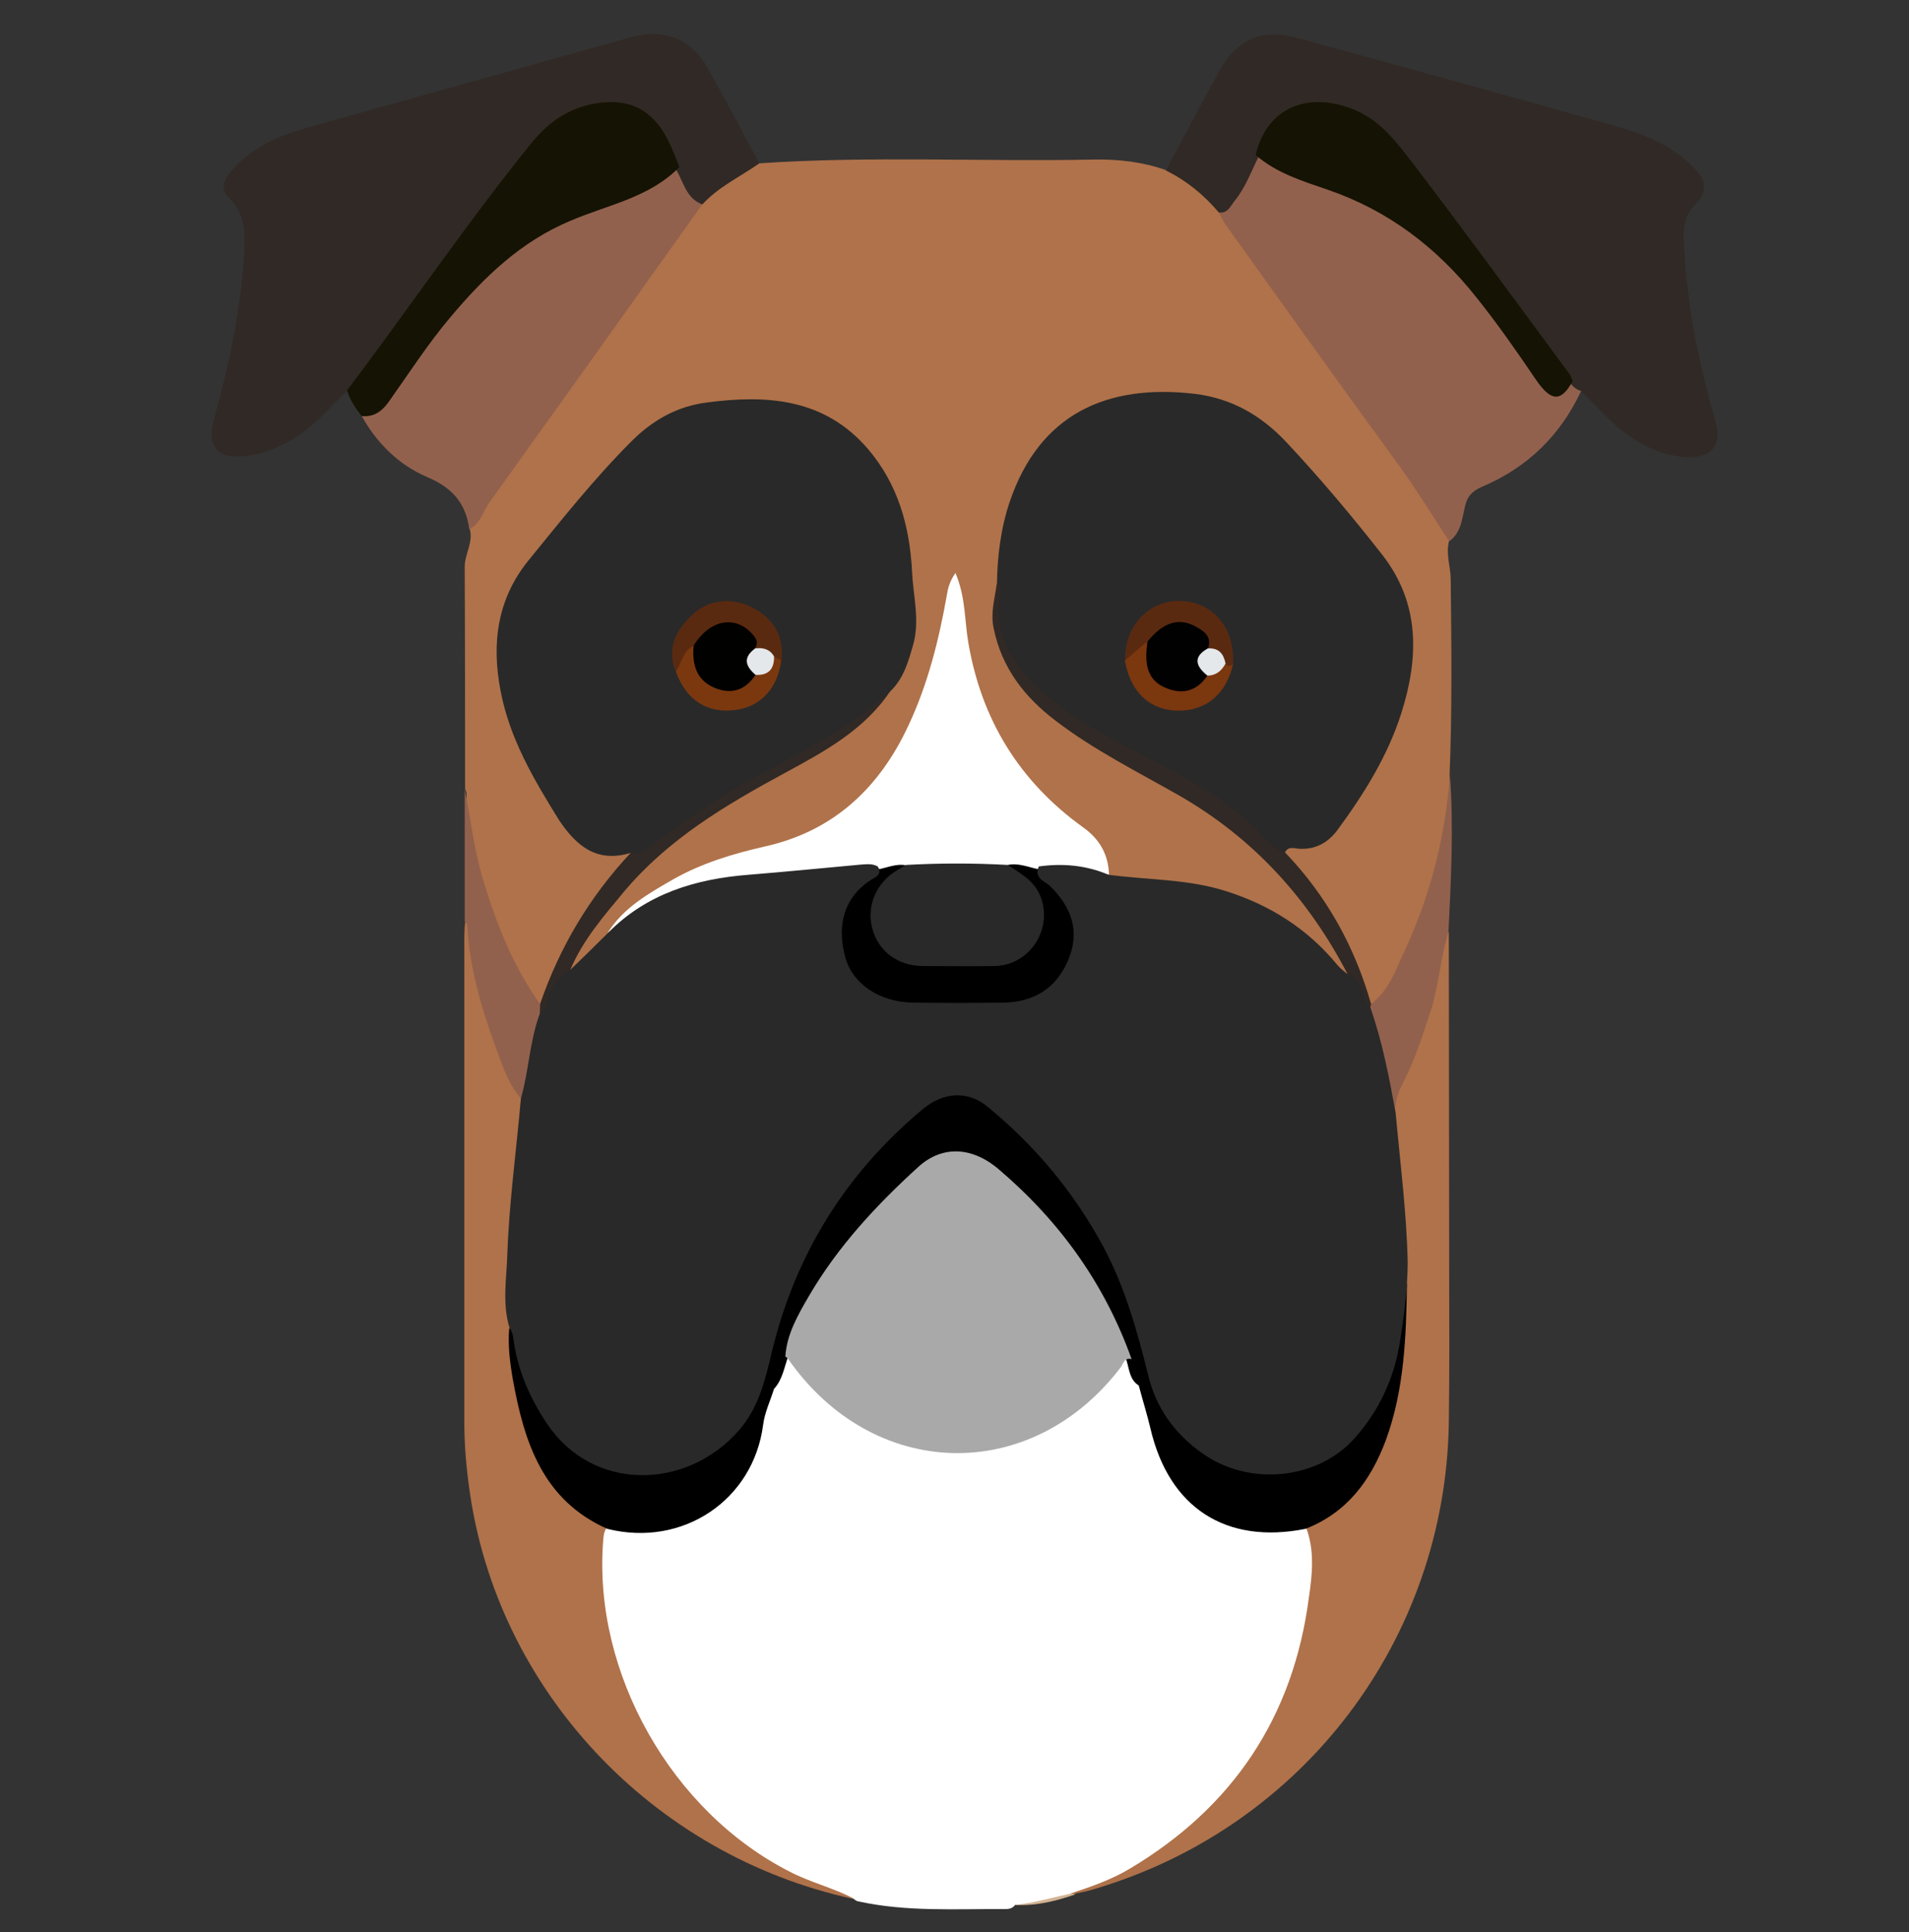 <?xml version="1.0" encoding="utf-8"?>
<!-- Generator: Adobe Illustrator 23.0.3, SVG Export Plug-In . SVG Version: 6.00 Build 0)  -->
<svg version="1.0" id="Layer_1" xmlns="http://www.w3.org/2000/svg" xmlns:xlink="http://www.w3.org/1999/xlink" x="0px" y="0px"
	 viewBox="0 0 506.1 512.2" style="enable-background:new 0 0 506.1 512.2;" xml:space="preserve">
<rect x="0" y="0" width="506.1" height="512.2" fill="#333333" stroke="none"/>
<g>
	<path style="fill:#B0724A;" d="M384.6,153.6c0-3.4-1.4-6.8-0.4-10.3c-1-5-4-9.1-6.8-13.2c-17.8-24.9-35.7-49.7-53.5-74.5
		c-3.9-5-8-9.6-14.8-10.5c-6.2-2.2-12.5-2.9-19.1-2.8c-29.6,0.6-59.2-1-88.7,1c-6.4,1.7-11.4,5.5-15.8,10.3
		c-0.6,0.6-1.1,1.2-1.6,1.9c-13.9,19.3-27.8,38.7-41.6,58.1c-6.2,8.7-13.2,16.8-17.8,26.5c1.1,3.6-1.3,6.7-1.3,10.2
		c0.1,19.6,0.1,39.2,0.1,58.9c0.2,0.4,0.4,0.9,0.4,1.4c-0.2,18.6,6.4,35.2,15,51.1c1,1.8,1.8,4,4.1,4.8c2,0,2.3-1.6,2.8-3
		c4.5-12.5,11.3-23.6,20-33.6c1-1.1,2.7-2.3,1.3-4.2c-0.7-0.4-1.6-0.7-2.4-0.5c-6.2,1.3-10-1.8-13.4-6.5c-4.9-7-9.4-14.2-12.7-22.1
		c-7.1-17-8.4-33.8,4.2-49c8.9-10.8,17.5-21.9,27.8-31.4c3.9-3.6,8.2-6.1,13.4-7.4c6.4-1.7,12.9-1.2,19.4-1.3
		c7.2,0,13.7,2.3,19.6,6.5c8.7,6.3,13.5,15,15.9,25.2c1.6,6.7,1.7,13.5,2.5,20.3c1,8.4-0.8,15.8-5.5,22.7c-2.4,3-4.7,6-7.7,8.4
		c-9.5,7.6-20.2,13.5-30.9,19.2c-18.7,9.9-33.1,24.3-44.5,42c-1,1.6-2.7,3.2-1.6,5.4c5.7-1,7.9-6.1,11.3-9.7c2.3-2.9,5-5.3,7.9-7.5
		c9.9-7.6,21.3-11.6,33.3-14.3c10.2-2.3,18.9-7.3,26.2-14.7c10.7-10.8,15.8-24.5,19.6-38.8c1.4-5.3,2.3-10.7,3.9-15.9
		c0.8,5.9,1.9,11.6,3,17.3c3.3,16.6,10.8,30.9,23.9,41.6c6.1,4.9,11.5,9.9,14.1,17.5c3.8,1.2,7.7,1.7,11.7,1.8
		c18.7,0.9,34.9,7.2,47.3,21.7c1,1.1,1.9,2.3,3.6,2.3c1.7-1.7,0.4-3.1-0.4-4.5c-10.4-18-24-33-42.1-43.5
		c-11.2-6.5-23-12.1-33.2-20.1c-11.6-9-19-19.9-15.7-35.5c-0.3-3.7,0.7-7.3,1.2-10.9c2.6-18.5,12.6-34.1,32.2-37.8
		c6.4-1.2,12.9-0.8,19.4,0c7.8,1,14.1,4.6,19.6,10c9.8,9.6,18.2,20.3,26.8,30.9c7.6,9.4,9.9,20.2,8,31.9
		c-2.4,15.6-10.2,28.7-19.6,40.9c-2,2.6-4.8,4-8.2,4.1c-1.6,0-3.4,0-4.2,2c-0.1,1.9,1.2,3,2.2,4.3c6.2,7.6,11.5,15.7,15.4,24.8
		c1.7,3.9,2,8.4,5.2,11.6c2,0.3,3.1-0.9,3.9-2.4c10.5-18.2,17.7-37.3,17-58.7C385,188.2,384.8,170.9,384.6,153.6z"/>
	<path style="fill:#B0724A;" d="M181,471c-15.3-19.3-21.4-41.4-19.9-65.7c-0.4-1.9-2.1-2.5-3.4-3.3c-5.9-3.7-10.5-8.4-13.6-14.7
		c-5.7-11.4-7.2-23.6-8.1-36c-1.2-11.6,0.7-23.1,1.1-34.7c0.3-8.3,2.7-16.3,2-24.7c-6.9-14.1-11.8-28.7-13.7-44.3
		c-0.2-1.4,0-3.1-2.1-3.3c-0.1,1.3-0.2,2.7-0.2,4c0,42.9,0,85.9,0,128.8c0,5.9,0.5,11.7,1.3,17.4c7.2,53.3,48.4,97.3,101.8,108.9
		c0.4-0.2,0.7-0.5,1.1-0.7c-0.4-0.2-0.8-0.4-1.2-0.5C207.9,496.1,192.8,485.9,181,471z"/>
	<path style="fill:#B0724A;" d="M384.1,247.1c-2.7,0.3-2.1,2.6-2.4,4.2c-1.6,10.2-4.3,20.1-8.2,29.6c-2,4.9-5.2,9.3-4.9,14.9
		c0,1.8,0.1,3.6,0.3,5.4c1.3,12.6,2.8,25.3,2.7,38c0.9,6.3-0.7,12.5-0.9,18.8c-0.3,10.4-2.9,20.3-7.5,29.7
		c-2.9,5.9-7.1,10.8-13.2,13.8c-1.6,0.8-3.4,1.5-3.9,3.5c-0.1,7.3,0.4,14.6-0.9,21.9c-6.6,36.5-27.2,61.2-62,74.1
		c-0.1,1.8,0.9,1.5,1.9,1c1.8-0.4,3.6-0.7,5.3-1.3c55.1-16.4,92.8-66.1,93.7-123.5c0.2-13.3,0.1-26.6,0.1-39.9
		C384.2,307.3,384.1,277.2,384.1,247.1z"/>
</g>
<g>
	<path style="fill:#92614D;" d="M417.1,101.1c-4.8,3-5.8,2.9-9.1-1.9c-2.8-4.1-5.7-8.2-8.6-12.2c-10.8-15-23.2-28.2-40.8-35.4
		c-5.2-2.2-10.6-3.9-15.9-5.9c-3.4-1.3-5.8-4.5-9.7-4.5c-3.3,5.1-5,11.1-9.9,15.2c0.6,1,1.1,2.1,1.7,3
		c15.1,21.1,30.2,42.2,45.5,63.2c5,6.8,9.3,13.9,13.9,20.9c3.2-2.3,3.4-6,4.2-9.3c0.6-2.7,2-4.1,4.6-5.2c12-5.1,20.7-13.6,26.2-25.4
		C418.9,102.3,418.1,101.6,417.1,101.1z"/>
	<path style="fill:#92614D;" d="M177.3,44.9c-4.9,4.6-11.2,6.6-17.3,8.7c-13.8,4.7-25.7,12.2-35.7,23c-6.6,7.1-12.3,14.9-17.8,22.8
		c-2.9,4.2-5.7,8.5-10.6,10.9c4,7.2,9.8,12.9,17.2,16.1c6.7,2.8,10.4,6.9,11.3,13.9c3.1-1.5,3.7-4.9,5.5-7.3
		c18.8-26.2,37.5-52.4,56.2-78.7c-2.6-3-4.4-6.4-6.1-9.9C178.9,43.7,178,44.2,177.3,44.9z"/>
</g>
<g>
	<path style="fill:#92614D;" d="M384.4,205.4c-1.2,16.2-5.1,31.7-11.9,46.4c-2.4,5.1-4.2,10.8-9.1,14.4c-0.5,0.3-0.8,0.7-0.8,1.3
		c1.4,8.7,4.6,16.9,5.4,25.7c0.1,1,0.6,1.9,1.8,2c0-2.7,0.7-5.2,1.9-7.6c3.3-6.3,5.5-13.1,7.7-19.9c2.1-6.8,2.5-13.9,4.6-20.6
		C384.7,233.2,385.4,219.3,384.4,205.4z"/>
	<path style="fill:#92614D;" d="M128.1,233.3c-2.4-7.9-3.3-16.1-4.9-24.1c0,11.7,0,23.3,0,35c0.2,0.4,0.7,0.8,0.7,1.3
		c0.6,11.8,4.1,23,8.2,34c1.5,4.1,3,8.3,6,11.7c2-0.8,2.1-2.7,2.5-4.5c1.1-5.8,2.3-11.6,3.4-17.4c0.2-1.2,0.1-2.2-0.8-3.1
		C136,256.1,131.6,244.9,128.1,233.3z"/>
</g>
<path style="fill:#D2B392;" d="M283.2,501.2c0.4,0.9,1.2,0.8,1.9,1c-5.2,1.8-10.5,3.1-16,2.8C273.8,503.7,278.5,502.5,283.2,501.2z"
	/>
<g>
	<path style="fill:#312925;" d="M454.7,111.4c-4.1-14.4-7.2-29-8.1-44c-0.3-4.6-0.9-9.6,2.8-13.2c3.7-3.7,2.7-6.7-0.4-9.8
		c-5.7-5.8-12.9-8.8-20.4-10.9c-28.1-7.9-56.3-15.7-84.5-23.4c-9.5-2.6-16.2,0.2-20.9,8.8c-4.8,8.7-9.4,17.5-14.1,26.3
		c5.5,2.7,10.1,6.5,14,11.1c2.3,0.4,3.1-1.6,4.1-2.9c3-3.6,4.5-8,6.6-12.1c4.8-12.8,14.1-16.3,26.3-10.2c3.4,1.7,6.1,4.1,8.4,7
		c3.3,4,6.6,7.9,9.7,12c12.8,17,25,34.5,38,51.4c0.8,0.9,1.6,1.8,2.9,2.1c3.2,3.1,6.2,6.5,9.5,9.4c5.3,4.5,11.3,7.7,18.4,8.2
		C454.1,121.4,456.6,118,454.7,111.4z"/>
	<path style="fill:#312925;" d="M177.5,41.4c0.4,1.1,0.9,2.1,1.5,3.2c2.2,3.3,2.7,7.9,7.2,9.6c4.3-4.7,10-7.3,15.1-10.9
		c-4.6-8.5-9-17-13.8-25.4c-4.2-7.5-11.3-10.3-19.5-8.2c-5.3,1.4-10.6,2.9-15.9,4.4c-23.8,6.7-47.7,13.3-71.5,20
		c-7.1,2-13.7,5.1-18.8,10.7c-2,2.2-3.8,5-1.2,7.5c4.6,4.4,4.4,9.8,4.1,15.3c-0.9,14.8-4,29.3-8,43.6c-2,7,0.9,10.6,8.4,9.7
		c7.5-1,13.8-4.6,19.3-9.7c2.6-2.5,5.1-5.2,7.7-7.7c2.1-0.5,3.1-2.4,4.3-3.9c11-14.4,21.5-29.2,32.2-43.8
		c5.3-7.2,10.6-14.5,17.1-20.8C157.2,23.7,171.3,26.6,177.5,41.4z"/>
	<path style="fill:#312925;" d="M315,205.4c-9.2-4.8-18.4-9.8-27.4-15.1c-13.7-8.1-24-18.5-21.6-36.3c0.1-0.6,0-1.2,0-2.7
		c-0.9,1.9-1.4,2.8-1.8,3.8c-0.5,3.7-1.6,7.3-0.8,11.3c2.1,10.6,8.2,18.4,16.5,24.7c10.2,7.8,21.7,13.5,32.9,19.9
		c19.6,11.3,34.1,27.3,44.5,47.3c2.6,2.5,2.4,7,6,8.8c0-0.3,0.1-0.6,0.2-0.9c-4.3-15.2-11.8-28.7-22.7-40.1
		C333.4,217.7,325,210.6,315,205.4z"/>
	<path style="fill:#312925;" d="M233.8,183.9c-3.6,2.9-7.3,5.7-11.3,8c-10.5,6-20.8,12.4-31.4,18c-8.5,4.5-15.2,11.7-23.8,16.1
		c-10.9,11.6-18.9,25-24.1,40.1c0,0.9-0.1,1.9-0.1,2.8c0.3,1.3,0.9,2,1.4,0.3c1.4-4.5,4-8.3,6.7-12.1c3.3-7.9,8.9-14.3,14.3-20.8
		c11.7-13.9,26.9-22.9,42.6-31.4c10.5-5.7,21.1-11.4,28-21.8C234.9,182,234.4,183.4,233.8,183.9z"/>
</g>
<g>
	<path style="fill:#FFFFFF;" d="M346.2,404.8c-1.6-0.9-3.3-0.3-4.9-0.1c-19.9,2.4-32.7-12-35.2-26.5c-0.7-3.8-0.9-8-3.8-11.2
		c-0.2,0-0.3,0.1-0.4,0.1c-0.6-2.3-1.2-4.5-1.9-6.8c-3.8-1.7-4.3,2.1-5.7,3.8c-10.5,12.7-23.9,19.6-40.3,19.6
		c-17.1,0-31.2-7-41.7-20.8c-1-1.3-1.4-3.9-4.1-3.3c-1.3,2.6-2.3,5.3-2.8,8.1c-0.2,0-0.4,0.1-0.6,0.1c-3.4,3.7-3.3,8.6-4.4,12.9
		c-4.3,16.1-17.6,25.4-34.1,23.9c-1.8-0.2-3.6-0.9-5.3,0.2c-0.9,1.1-1,2.4-1.1,3.8c-2.7,34.9,18.2,71.7,49.5,87.6
		c5.4,2.8,11.3,4.2,16.7,7c0.4,0.3,0.8,0.7,1.2,0.8c13,2.9,26.1,2,39.2,2.1c1,0,2-0.2,2.6-1.1c4.9-0.5,9.6-1.9,14.3-2.9
		c5.5-1.8,11.1-3.7,16.1-6.7c27.4-16.3,43.4-40.3,47.5-71.9C347.9,417.4,348.6,411,346.2,404.8z"/>
	<path style="fill:#FFFFFF;" d="M233.1,230.3c2.5,1.2,5.2-0.3,7.8,0.4c8.5,0,17,0,25.6,0c2.9-0.8,5.8,1.3,8.6-0.3
		c6.3,0.5,12.6,1,18.9,1.5c-0.1-5.4-2.6-9.6-6.9-12.6c-16.9-12.2-26.9-28.5-30.4-49c-1-5.9-0.7-12.1-3.4-18.4c-1.6,2.3-2,4.1-2.3,6
		c-2.1,11.8-5,23.4-10.1,34.3c-7.7,16.6-19.8,28.1-38.1,32.2c-8.4,1.9-16.7,4.4-24.3,8.7c-6.6,3.8-13.2,7.5-17.4,14.2
		c8.7-6.3,18.1-11.5,28.8-12.9C204.3,232.6,218.7,231.6,233.1,230.3z"/>
</g>
<g>
	<path style="fill:#151303;" d="M161,27.1c-8.4,0.4-14.9,4.4-20,10.7C123.8,59,108.5,81.7,92,103.5c0.8,2.5,2.2,4.7,3.9,6.8
		c3.2,0.3,5.3-1.2,7.1-3.7c5.4-7.6,10.4-15.4,16.4-22.5c8.9-10.6,18.7-20.1,31.9-25.6c9.8-4.2,20.9-6.1,28.8-14.2
		c-0.9-2.3-1.8-4.7-2.9-6.9C173.9,30.7,168.9,26.7,161,27.1z"/>
	<path style="fill:#151303;" d="M415.9,98.9c-13.6-18.4-27-36.8-40.8-54.9c-4.5-5.8-8.8-12-16.3-15c-12.5-5-23.1-0.1-25.9,12.1
		c5.5,4.8,12.4,6.9,19.1,9.2c16,5.5,28.8,15.2,39.3,28.4c5.7,7.1,10.9,14.6,16,22.1c4,5.8,6.6,5.7,9.6,0.3
		C416.7,100.3,416.4,99.5,415.9,98.9z"/>
</g>
<g>
	<path d="M372.1,343.5c-1.2,9.6-3.1,19-7.5,27.7c-5.9,11.6-15,19-28.2,18.6c-13.5-0.4-24.4-7.9-29.6-21.4c-1.7-4.6-2.6-9.6-3.9-14.4
		c-6.6-25.1-20.9-45.2-40.4-61.9c-4.9-4.1-12.6-4.2-17.6-0.2c-12.7,10.4-23,22.8-30.9,37.3c-6.4,11.8-9.7,24.7-13,37.5
		c-4.9,19-29.3,29.9-46.6,18.3c-9.3-6.2-13.3-15.8-16.5-25.9c-0.8-2.4,0-5.5-2.9-7c-0.4,4.6,0.2,9.2,1,13.8c3,16.5,7.9,31.8,25,39.4
		c20.1,5,38.7-7.7,41.3-27.5c0.4-3.3,1.9-6.4,2.9-9.6c2.3-2.5,2.7-5.8,3.8-8.7c6.7-21.1,21.1-36.7,37.5-50.5
		c4.6-3.9,10.3-3.5,14.8,0.1c17.4,13.6,30.2,30.7,37.4,51.7c0.7,2.3,0.8,5,3.2,6.5c1,3.8,2.2,7.6,3.1,11.4c4.9,21,20,30.8,41.1,26.6
		c11-4.3,17.3-12.8,21.3-23.5c4.9-13.4,5.4-27.4,5.6-41.5C371.9,341.1,372.2,342.3,372.1,343.5z"/>
	<path d="M241.9,267.1c8.3,0,16.7,0.2,25,0c8-0.2,14-3.9,17.4-11.3c4.5-9.7,1.5-17.8-9.1-25.4c-2.6-0.5-5.2-1.7-8-1.1
		c-0.1,2.1,1.8,2.6,3,3.6c4.7,4,6.4,8.3,4.8,13.1c-1.7,5.2-6.2,8.7-12,8.9c-6.1,0.2-12.3,0.2-18.4,0c-5.7-0.2-9.8-3.1-11.4-8
		c-1.7-5.1-0.2-10.2,4-13.9c1.2-1,3.1-1.5,3-3.6c-2.4-0.5-4.7,0.5-7,1c-0.2,0.2-0.5,0.5-0.7,0.7c-8.7,4.9-12.4,12.9-10.1,22.2
		C224.2,261.1,232.5,267,241.9,267.1z"/>
</g>
<path style="fill:#E9EFF3;" d="M212.2,175.1c0.6,8.8-3,10.5-10.1,13c-7,2.4-14.3,2.3-21.6,0.4c-5.2-1.4-7.7-4.9-8.1-10.1
	c-0.8-8.5,2.7-14.8,9.9-19.1c6.5-5.1,13.4-4.1,19.9-0.8C208.7,161.8,212.7,167.2,212.2,175.1z"/>
<path style="fill:#040404;" d="M212.2,175.1c-3.5-15.2-14.9-21.2-30-15.9c1.5-4.7,6-4.2,9.3-4.8c9-1.7,20.4,7.3,21.5,16.5
	C213.2,172.3,213.5,173.9,212.2,175.1z"/>
<path style="fill:#EAEFF3;" d="M325,160.2c6.5,4.5,8.9,10.9,8.1,18.6c-0.5,4.6-2.6,8-7.1,9.3c-8.9,2.6-17.7,2.4-26.3-1.4
	c-4-1.8-6.9-4.7-6.7-9.5c-0.5-8.3,3.8-15.4,11.4-19.1C311.8,154.4,319.4,155.2,325,160.2z"/>
<path style="fill:#050505;" d="M325,160.2c-13.7-8-30.3-0.1-32,16.9c-2.4-7.7,3.2-17.8,11.8-21.3c7-2.8,13.5-1.9,19.6,2.5
	C325.1,158.8,326,159.2,325,160.2z"/>
<g>
	<path style="fill:#292929;" d="M363.3,267.1c-2.5-2.6-1.7-7.4-6-8.8c-0.9-0.8-1.8-1.4-2.6-2.3c-7.9-9.7-18-16.1-29.8-19.8
		c-10.1-3.2-20.6-2.9-31-4.3c-5.9-2.5-12.1-3.1-18.5-2.2c-1.4,3.2,1.7,3.9,3.1,5.3c5.6,5.6,7.9,11.9,4.7,19.5
		c-3.2,7.6-9.2,11.2-17.3,11.3c-8,0.1-16,0.1-24,0c-8.6-0.2-15.8-4.8-17.8-12c-1.9-6.9-1.4-15.1,6.6-20.4c1.1-0.8,3.4-1.4,2-3.7
		c-1.4-0.8-2.9-0.6-4.4-0.5c-9.9,0.9-19.9,1.9-29.8,2.7c-14.1,1.1-27.1,5-37.4,15.5c-3.3,3.3-6.7,6.6-10,9.8
		c-2.2,0.7-3.2,2.7-4.4,4.3c-1.7,2.3-1.5,5.5-3.7,7.5c-2.6,7.2-2.8,14.9-4.9,22.2c-1.2,13.7-3.1,27.4-3.6,41.2
		c-0.2,6.6-1.4,13.2,0.6,19.7c0.6,0.8,0.9,1.8,1,2.8c1.1,8.3,4.3,15.6,8.9,22.5c12.1,18.1,36.9,17.7,50.8,1.9
		c5.2-5.9,7-13.1,8.7-20.4c6.2-26.1,19.6-47.8,40.3-65c5.4-4.4,11.7-4.8,16.9-0.6c12.6,10.3,22.9,22.6,30.7,37
		c5.8,10.8,9.1,22.5,12,34.3c2.1,8.7,7,15.4,14.1,20.5c12.4,9,30.7,7.3,40.6-3.8c6.6-7.4,10.6-16.1,12.1-25.9
		c0.8-5.1,1.5-10.2,1.8-15.3c0.1-1.8,0.2-3.6,0.2-5.5c-0.3-13.3-2-26.4-3.2-39.6C368.3,285.7,366.5,276.2,363.3,267.1z"/>
	<path style="fill:#292929;" d="M167.2,226.1c2.5,0.8,4.1-1,5.8-2.2c6.9-5,13.7-10,21-14.3c14.3-8.4,29.7-15,42.1-26.4
		c3.5-3.4,4.7-7.8,6-12.3c1.8-6.5,0-12.9-0.3-19.3c-0.6-12-3.7-23.3-11.8-32.7c-11.5-13.3-26.7-14.3-42.6-12.2
		c-7.9,1-14.4,4.7-20,10.3c-9.9,9.9-18.6,20.9-27.4,31.7c-8.2,10.2-9.7,21.9-7.3,34.4c2.4,12.7,8.8,23.5,15.5,34.3
		C152.9,224.4,158.3,228.8,167.2,226.1z"/>
	<path style="fill:#292929;" d="M265.6,154c-0.1,0.7-0.3,1.3-0.4,1.9c-0.7,5.9-0.7,11.6,2.4,16.9c3,5.3,7.1,9.6,11.8,13.3
		c8.7,6.8,18.6,11.5,28.3,16.6c8.4,4.4,16.5,9.1,23.7,15.5c3,2.6,5,6.7,9.3,7.7c0.9-1.6,2.3-1,3.6-0.9c4.4,0.3,7.8-1.6,10.3-5
		c7-9.5,13.3-19.6,16.9-30.9c4.7-14.8,5-29.2-5.1-42.1c-8-10.2-16.3-20.1-25.2-29.6c-6.7-7.2-14.6-11.8-24.5-13
		c-23.2-2.7-41.1,5.3-49,28.6c-2.4,7.1-3.3,14.5-3.4,22C265.2,155.4,265.3,154.5,265.6,154z"/>
	<path style="fill:#292929;" d="M238,230.6c-5.7,3.3-8.4,9.6-6.7,15.7c1.6,5.9,6.8,9.8,13.4,9.8c6.3,0,12.6,0.1,19,0
		c9.5-0.2,15.7-10.2,12-18.8c-1.7-4-5.3-5.8-8.5-8c-9-0.5-18-0.5-27.1,0C239.4,229.7,238.7,230.2,238,230.6z"/>
</g>
<path style="fill:#A9A9A9;" d="M300,360.3c-1.9-0.5-2.2,1.2-2.9,2.2c-23.8,31.2-65.7,30.1-88.2-2.3c-0.2-0.3-0.5-0.4-0.7-0.6
	c0.4-6,3.4-11.1,6.3-16.1c7.6-13,17.8-24,28.9-34.1c6.1-5.6,14-5.7,21.4,0.6C281,323.8,292.9,340.4,300,360.3z"/>
<path style="fill:#5A2A10;" d="M179.2,178.1c-2.5-5.9-0.2-10.7,4-14.8c4.3-4.3,10.6-5.1,16.1-2.3c5.7,2.9,8.6,7.5,7.9,14.2
	c-1,0.6-1.7,0-2.5-0.5c-1.4-1.2-3.3-1.3-4.7-2.5c-0.9-3.3-2.8-5.4-6.4-5.8c-4.4-0.5-6.5,2.3-8.5,5.4
	C182.1,173,182.4,177.2,179.2,178.1z"/>
<path style="fill:#7B380F;" d="M179.2,178.1c1.5-2.4,1.9-5.6,4.8-7c0.7,0.5,1,1.3,1.2,2.1c2.1,9,6.9,10.8,14.4,5.5
	c2.5-0.7,3.9-2.9,5.6-4.6c0.6,0.3,1.3,0.7,1.9,1c-0.9,7.3-5.4,12.2-12,13.1C187.5,189.2,182,185.7,179.2,178.1z"/>
<path style="fill:#5A2A10;" d="M298.3,175.1c-0.3-9,6.2-16,14.6-15.8c8.8,0.3,14.5,7.2,14,16.8c-0.7,1.4-1.6,1.4-2.6,0.4
	c-1-2-2.8-3.1-4.6-4.4c-3.2-7.3-8.4-7.8-14.8-1.4C302.6,172,301.5,175.2,298.3,175.1z"/>
<path style="fill:#7B370E;" d="M324.9,175.8c0.5,1.2,1.3,0.6,2,0.3c-1.8,7.9-7.2,12.4-14.6,12.3c-7.5-0.1-12.6-4.9-14.1-13.3
	c2-1.7,3.9-3.3,5.9-5c0.8,0.7,1,1.7,1.1,2.7c1.5,9.5,6.5,11.6,14.1,6C321.3,177.9,322.8,176.2,324.9,175.8z"/>
<path style="fill:#010100;" d="M200.3,178.9c-2.5,3.8-5.9,5.2-10.2,3.7c-5.4-1.9-6.7-6.3-6.2-11.5c4.1-6.6,10.6-8.1,15.2-3.4
	c1.2,1.3,2.2,2.5,1,4.2C199.2,174.3,200,176.6,200.3,178.9z"/>
<path style="fill:#E4E8EA;" d="M200.3,178.9c-2.7-2.3-3.4-4.6-0.1-7c2.1-0.3,3.9,0.2,5,2.1C205.3,177.4,203.7,179.1,200.3,178.9z"/>
<path style="fill:#010101;" d="M320.1,179.1c-2.7,4-6.4,5.1-10.7,3.4c-5.8-2.2-5.9-7.2-5.2-12.4c4.1-5.1,8.3-6.5,12.8-4
	c2.2,1.2,4.3,2.6,3.3,5.7C318.9,174.2,319.4,176.7,320.1,179.1z"/>
<path style="fill:#E4E8EB;" d="M320.1,179.1c-3-2.4-4-4.9,0.1-7.2c2.9-0.2,4.2,1.4,4.7,4C323.9,177.8,322.4,179.1,320.1,179.1z"/>
</svg>
